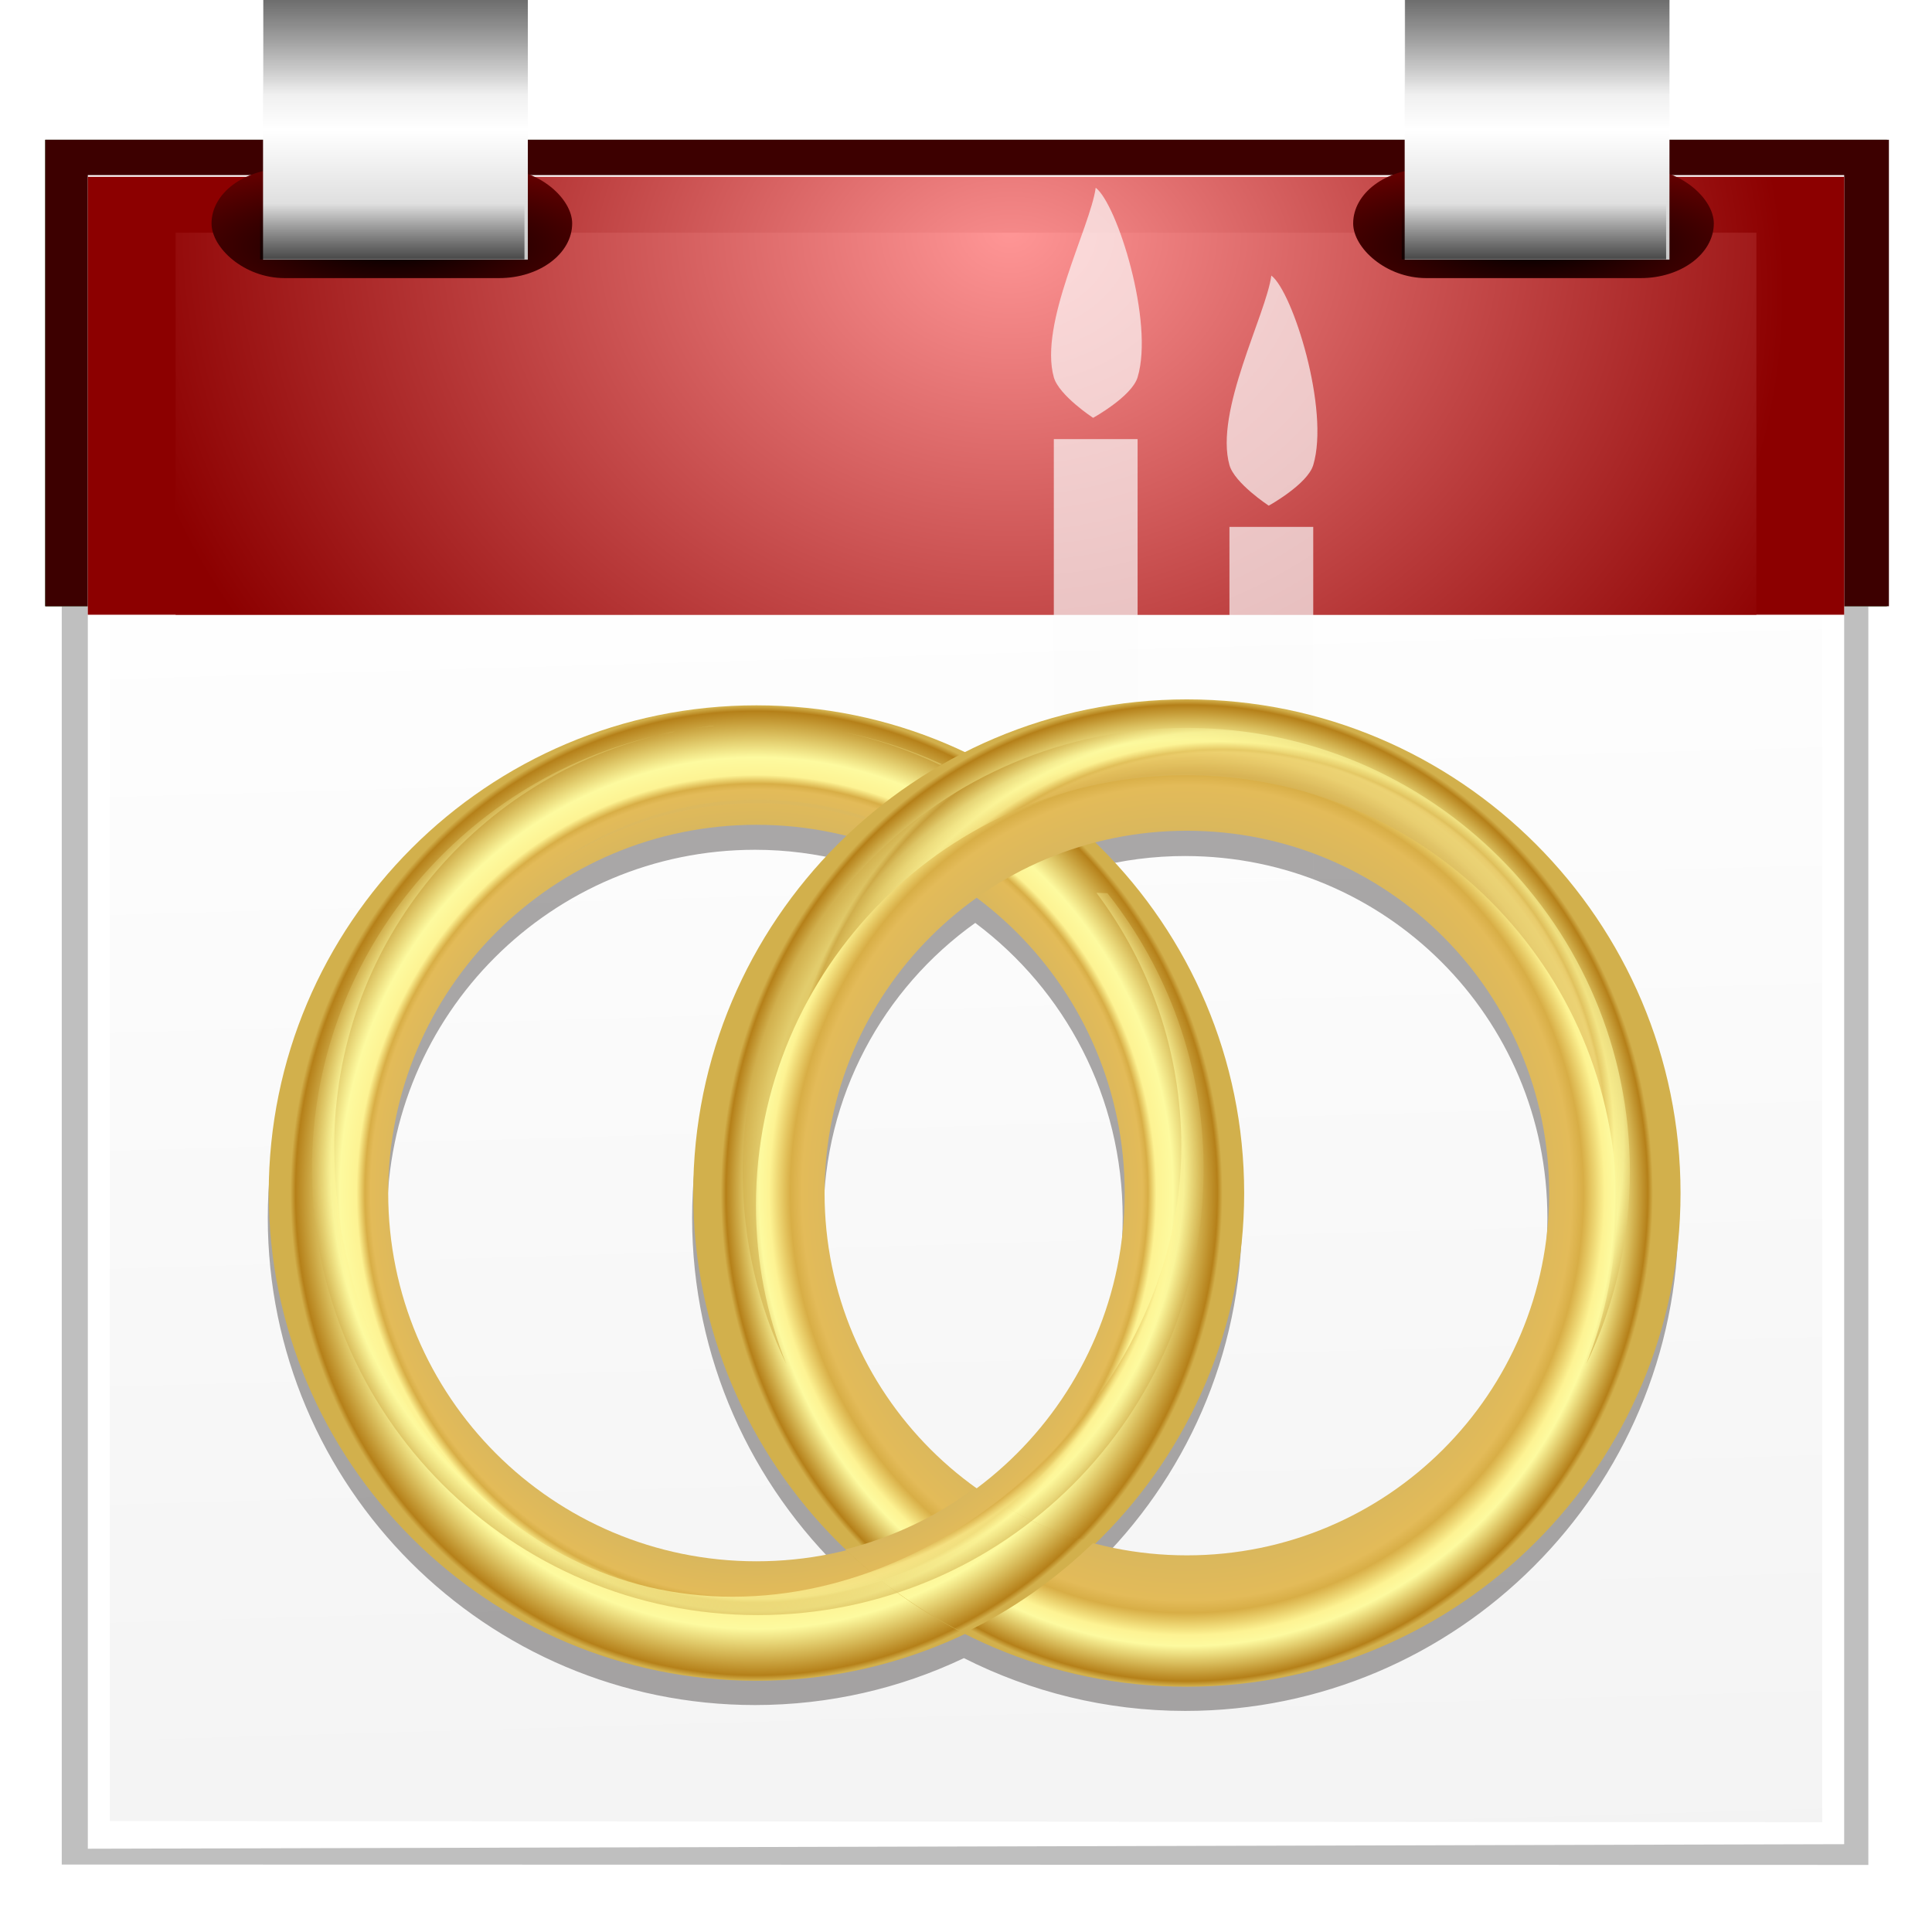 <?xml version="1.0" encoding="UTF-8" standalone="no"?>
<!-- Created with Inkscape (http://www.inkscape.org/) -->

<svg
   xmlns:dc="http://purl.org/dc/elements/1.1/"
   xmlns:cc="http://creativecommons.org/ns#"
   xmlns:rdf="http://www.w3.org/1999/02/22-rdf-syntax-ns#"
   xmlns:svg="http://www.w3.org/2000/svg"
   xmlns="http://www.w3.org/2000/svg"
   xmlns:xlink="http://www.w3.org/1999/xlink"
   xmlns:sodipodi="http://sodipodi.sourceforge.net/DTD/sodipodi-0.dtd"
   xmlns:inkscape="http://www.inkscape.org/namespaces/inkscape"
   width="88"
   height="88"
   id="svg2"
   sodipodi:version="0.32"
   inkscape:version="0.46+devel"
   version="1.0"
   sodipodi:docname="view-calendar-anniversary.svgz"
   inkscape:output_extension="org.inkscape.output.svgz.inkscape"
   inkscape:export-filename="/home/pinheiro/pics/oxygen-icons/scalable/actions/small/22x22/view-calendar-anniversary.png"
   inkscape:export-xdpi="720"
   inkscape:export-ydpi="720">
  <defs
     id="defs4">
    <linearGradient
       inkscape:collect="always"
       id="linearGradient10897">
      <stop
         style="stop-color:#000000;stop-opacity:1;"
         offset="0"
         id="stop10899" />
      <stop
         style="stop-color:#000000;stop-opacity:0;"
         offset="1"
         id="stop10901" />
    </linearGradient>
    <linearGradient
       id="linearGradient10879">
      <stop
         style="stop-color:#000000;stop-opacity:1;"
         offset="0"
         id="stop10881" />
      <stop
         style="stop-color:#660000;stop-opacity:1;"
         offset="1"
         id="stop10883" />
    </linearGradient>
    <linearGradient
       inkscape:collect="always"
       id="linearGradient10867">
      <stop
         style="stop-color:#ffffff;stop-opacity:1"
         offset="0"
         id="stop10869" />
      <stop
         style="stop-color:#555555;stop-opacity:1"
         offset="1"
         id="stop10871" />
    </linearGradient>
    <linearGradient
       id="linearGradient10964">
      <stop
         style="stop-color:#ffffff;stop-opacity:1;"
         offset="0"
         id="stop10966" />
      <stop
         style="stop-color:#eeeeee;stop-opacity:1"
         offset="1"
         id="stop10968" />
    </linearGradient>
    <radialGradient
       inkscape:collect="always"
       xlink:href="#linearGradient3831"
       id="radialGradient10781"
       gradientUnits="userSpaceOnUse"
       gradientTransform="matrix(0.745,-3.0801744e-5,2.5570673e-5,0.626,10.237,10.621)"
       cx="48"
       cy="-0.215"
       r="55.148"
       fx="48"
       fy="-0.215" />
    <radialGradient
       inkscape:collect="always"
       xlink:href="#linearGradient3831"
       id="radialGradient10784"
       gradientUnits="userSpaceOnUse"
       gradientTransform="matrix(0.707,0,0,0.614,12.018,8.053)"
       cx="48.125"
       cy="8.625"
       r="49.875" />
    <clipPath
       clipPathUnits="userSpaceOnUse"
       id="clipPath10906">
      <rect
         y="40.839"
         x="-20"
         height="123.161"
         width="200"
         id="rect10908"
         style="fill:#ffffff;fill-opacity:1;stroke:none" />
    </clipPath>
    <clipPath
       clipPathUnits="userSpaceOnUse"
       id="clipPath10917">
      <rect
         y="-13.355"
         x="-80"
         height="54.194"
         width="296"
         id="rect10919"
         style="fill:#ffffff;fill-opacity:1;stroke:none" />
    </clipPath>
    <linearGradient
       inkscape:collect="always"
       xlink:href="#linearGradient10964"
       id="linearGradient11297"
       gradientUnits="userSpaceOnUse"
       x1="27.937"
       y1="31.109"
       x2="32.048"
       y2="177.577"
       gradientTransform="matrix(0.6,0,0,0.623,5.465,2.995)" />
    <filter
       inkscape:collect="always"
       id="filter9917">
      <feGaussianBlur
         inkscape:collect="always"
         stdDeviation="2.027"
         id="feGaussianBlur9919" />
    </filter>
    <filter
       inkscape:collect="always"
       x="-0.03"
       width="1.061"
       y="-0.111"
       height="1.221"
       id="filter9927">
      <feGaussianBlur
         inkscape:collect="always"
         stdDeviation="1.514"
         id="feGaussianBlur9929" />
    </filter>
    <filter
       inkscape:collect="always"
       x="-0.03"
       width="1.061"
       y="-0.111"
       height="1.221"
       id="filter9931">
      <feGaussianBlur
         inkscape:collect="always"
         stdDeviation="1.514"
         id="feGaussianBlur9933" />
    </filter>
    <radialGradient
       inkscape:collect="always"
       xlink:href="#linearGradient10879"
       id="radialGradient9294"
       gradientUnits="userSpaceOnUse"
       gradientTransform="matrix(1.187,0,0,0.36,-2.492,4.996)"
       cx="24"
       cy="17.364"
       fx="24"
       fy="17.364"
       r="10.84" />
    <linearGradient
       inkscape:collect="always"
       xlink:href="#linearGradient10897"
       id="linearGradient10303"
       gradientUnits="userSpaceOnUse"
       gradientTransform="matrix(0.754,0,0,0.602,7.92,-11.689)"
       x1="25.559"
       y1="-0.203"
       x2="25.559"
       y2="4.003" />
    <linearGradient
       inkscape:collect="always"
       xlink:href="#linearGradient10897"
       id="linearGradient10306"
       gradientUnits="userSpaceOnUse"
       gradientTransform="matrix(0.754,0,0,1.023,8.073,0.207)"
       x1="25.559"
       y1="-0.203"
       x2="25.559"
       y2="4.003" />
    <linearGradient
       inkscape:collect="always"
       xlink:href="#linearGradient10867"
       id="linearGradient10309"
       gradientUnits="userSpaceOnUse"
       gradientTransform="matrix(0.754,0,0,0.739,8.073,2.284556e-7)"
       spreadMethod="reflect"
       x1="24"
       y1="8"
       x2="24"
       y2="-16.569" />
    <radialGradient
       inkscape:collect="always"
       xlink:href="#linearGradient10879"
       id="radialGradient10354"
       gradientUnits="userSpaceOnUse"
       gradientTransform="matrix(1.187,0,0,0.36,-2.492,4.996)"
       cx="24"
       cy="17.364"
       fx="24"
       fy="17.364"
       r="10.84" />
    <linearGradient
       inkscape:collect="always"
       xlink:href="#linearGradient10867"
       id="linearGradient10356"
       gradientUnits="userSpaceOnUse"
       gradientTransform="matrix(0.754,0,0,0.739,8.073,2.284556e-7)"
       spreadMethod="reflect"
       x1="24"
       y1="8"
       x2="24"
       y2="-16.569" />
    <linearGradient
       inkscape:collect="always"
       xlink:href="#linearGradient10897"
       id="linearGradient10358"
       gradientUnits="userSpaceOnUse"
       gradientTransform="matrix(0.754,0,0,1.023,8.073,0.207)"
       x1="25.559"
       y1="-0.203"
       x2="25.559"
       y2="4.003" />
    <linearGradient
       inkscape:collect="always"
       xlink:href="#linearGradient10897"
       id="linearGradient10360"
       gradientUnits="userSpaceOnUse"
       gradientTransform="matrix(0.754,0,0,0.602,7.92,-11.689)"
       x1="25.559"
       y1="-0.203"
       x2="25.559"
       y2="4.003" />
    <radialGradient
       r="98"
       fy="56"
       fx="286"
       cy="56"
       cx="286"
       gradientTransform="matrix(0.379,0,0,0.382,-84.162,62.896)"
       gradientUnits="userSpaceOnUse"
       id="radialGradient4793"
       xlink:href="#linearGradient3810"
       inkscape:collect="always" />
    <radialGradient
       r="98"
       fy="56"
       fx="286"
       cy="56"
       cx="286"
       gradientTransform="matrix(0.38,0,0,0.397,-84.541,63.957)"
       gradientUnits="userSpaceOnUse"
       id="radialGradient4791"
       xlink:href="#linearGradient4619"
       inkscape:collect="always" />
    <radialGradient
       r="98"
       fy="49.707"
       fx="294.165"
       cy="49.707"
       cx="294.165"
       gradientTransform="matrix(0.357,0,0,0.365,-43.68,64.034)"
       gradientUnits="userSpaceOnUse"
       id="radialGradient4789"
       xlink:href="#linearGradient3810"
       inkscape:collect="always" />
    <radialGradient
       r="98"
       fy="56"
       fx="286"
       cy="56"
       cx="286"
       gradientTransform="matrix(1,0,0,1.059,0,-3.321)"
       gradientUnits="userSpaceOnUse"
       id="radialGradient4787"
       xlink:href="#linearGradient4691"
       inkscape:collect="always" />
    <radialGradient
       r="98"
       fy="56"
       fx="286"
       cy="56"
       cx="286"
       gradientTransform="matrix(1,0,0,1.046,0,-2.551)"
       gradientUnits="userSpaceOnUse"
       id="radialGradient4785"
       xlink:href="#linearGradient4619"
       inkscape:collect="always" />
    <filter
       id="filter4767"
       inkscape:collect="always">
      <feGaussianBlur
         id="feGaussianBlur4769"
         stdDeviation="1.312"
         inkscape:collect="always" />
    </filter>
    <linearGradient
       id="linearGradient3810">
      <stop
         id="stop3812"
         offset="0"
         style="stop-color:#ebdd91;stop-opacity:1;" />
      <stop
         style="stop-color:#d9b75d;stop-opacity:1"
         offset="0.822"
         id="stop3814" />
      <stop
         id="stop3816"
         offset="0.872"
         style="stop-color:#e3bb59;stop-opacity:1" />
      <stop
         id="stop3818"
         offset="0.878"
         style="stop-color:#d8ae46;stop-opacity:1" />
      <stop
         style="stop-color:#fdf393;stop-opacity:1"
         offset="0.896"
         id="stop3820" />
      <stop
         id="stop3822"
         offset="0.918"
         style="stop-color:#fdfa9f;stop-opacity:1" />
      <stop
         style="stop-color:#b58019;stop-opacity:1"
         offset="0.989"
         id="stop3824" />
      <stop
         id="stop3826"
         offset="1"
         style="stop-color:#d2b04c;stop-opacity:1" />
    </linearGradient>
    <filter
       id="filter9927-9"
       inkscape:collect="always">
      <feGaussianBlur
         id="feGaussianBlur9929-3"
         stdDeviation="2.36"
         inkscape:collect="always" />
    </filter>
    <filter
       id="filter9923"
       inkscape:collect="always">
      <feGaussianBlur
         id="feGaussianBlur9925"
         stdDeviation="2.36"
         inkscape:collect="always" />
    </filter>
    <filter
       id="filter9917-5"
       inkscape:collect="always">
      <feGaussianBlur
         id="feGaussianBlur9919-6"
         stdDeviation="2.032"
         inkscape:collect="always" />
    </filter>
    <linearGradient
       id="linearGradient3831">
      <stop
         style="stop-color:#ff9696;stop-opacity:1;"
         offset="0"
         id="stop3833" />
      <stop
         style="stop-color:#8c0000;stop-opacity:1"
         offset="1"
         id="stop3835" />
    </linearGradient>
    <linearGradient
       id="linearGradient4619">
      <stop
         style="stop-color:#ebdd91;stop-opacity:1;"
         offset="0"
         id="stop4621" />
      <stop
         id="stop4623"
         offset="0.758"
         style="stop-color:#d9b75d;stop-opacity:1" />
      <stop
         style="stop-color:#e3bb59;stop-opacity:1"
         offset="0.828"
         id="stop4625" />
      <stop
         style="stop-color:#d8ae46;stop-opacity:1"
         offset="0.84"
         id="stop4627" />
      <stop
         id="stop4629"
         offset="0.858"
         style="stop-color:#fdf393;stop-opacity:1" />
      <stop
         style="stop-color:#fdfa9f;stop-opacity:1"
         offset="0.894"
         id="stop4631" />
      <stop
         id="stop4633"
         offset="0.989"
         style="stop-color:#b58019;stop-opacity:1" />
      <stop
         style="stop-color:#d2b04c;stop-opacity:1"
         offset="1"
         id="stop4635" />
    </linearGradient>
    <linearGradient
       id="linearGradient4691">
      <stop
         style="stop-color:#ebdd91;stop-opacity:1;"
         offset="0"
         id="stop4693" />
      <stop
         id="stop4695"
         offset="0.73"
         style="stop-color:#d9b75d;stop-opacity:1" />
      <stop
         style="stop-color:#e3bb59;stop-opacity:1"
         offset="0.826"
         id="stop4697" />
      <stop
         style="stop-color:#d8ae46;stop-opacity:1"
         offset="0.851"
         id="stop4699" />
      <stop
         id="stop4701"
         offset="0.896"
         style="stop-color:#fdf393;stop-opacity:1" />
      <stop
         style="stop-color:#fdfa9f;stop-opacity:1"
         offset="0.918"
         id="stop4703" />
      <stop
         id="stop4705"
         offset="0.989"
         style="stop-color:#b58019;stop-opacity:1" />
      <stop
         style="stop-color:#d2b04c;stop-opacity:1"
         offset="1"
         id="stop4707" />
    </linearGradient>
  </defs>
  <sodipodi:namedview
     id="base"
     pagecolor="#ffffff"
     bordercolor="#666666"
     borderopacity="1.0"
     gridtolerance="50"
     guidetolerance="10"
     objecttolerance="10"
     inkscape:pageopacity="0.0"
     inkscape:pageshadow="2"
     inkscape:zoom="5.6568542"
     inkscape:cx="33.634267"
     inkscape:cy="30.657313"
     inkscape:document-units="px"
     inkscape:current-layer="layer1"
     width="88px"
     height="88px"
     showgrid="true"
     showborder="true"
     inkscape:window-width="1236"
     inkscape:window-height="765"
     inkscape:window-x="8"
     inkscape:window-y="0"
     inkscape:grid-bbox="false"
     borderlayer="true">
    <inkscape:grid
       id="GridFromPre046Settings"
       type="xygrid"
       originx="0px"
       originy="0px"
       spacingx="4px"
       spacingy="4px"
       color="#0000ff"
       empcolor="#0000ff"
       opacity="0.2"
       empopacity="0.4"
       empspacing="2"
       visible="true"
       enabled="true" />
  </sodipodi:namedview>
  <g
     inkscape:label="Layer 1"
     inkscape:groupmode="layer"
     id="layer1">
    <g
       id="g9935"
       transform="matrix(0.955,0,0,1,3.641,0)">
      <rect
         transform="matrix(0.627,0,0,0.647,4.088,1.19)"
         style="fill:#003d00;fill-opacity:1;stroke:none;filter:url(#filter9931)"
         id="rect10958"
         width="140.092"
         height="116"
         x="-9.159"
         y="8"
         clip-path="url(#clipPath10917)" />
      <rect
         clip-path="url(#clipPath10917)"
         y="8"
         x="-9.159"
         height="116"
         width="140.245"
         id="rect10904"
         style="fill:#3d0000;fill-opacity:1;stroke:none;filter:url(#filter9927)"
         transform="matrix(0.627,0,0,0.647,4.088,1.19)" />
    </g>
    <path
       transform="matrix(0.63,0,0,0.653,3.979,0.957)"
       style="opacity:0.5;fill:#000000;fill-opacity:1;stroke:none;stroke-width:4;stroke-miterlimit:4;stroke-opacity:1;filter:url(#filter9917)"
       clip-path="url(#clipPath10906)"
       d="m -1.851,8 130.615,0 0,120.617 -130.615,-0.025 0,-120.593 0,5e-5 z"
       id="rect9637"
       sodipodi:nodetypes="cccccc" />
    <path
       style="fill:#ffffff;fill-opacity:1;stroke:none;stroke-width:4;stroke-miterlimit:4;stroke-opacity:1"
       d="m 4,7.976 80,0 L 84,84 4,84.207 4,7.976 z"
       id="rect8666"
       sodipodi:nodetypes="ccccc" />
    <path
       style="fill:url(#linearGradient11297);fill-opacity:1;stroke:none;stroke-width:4;stroke-miterlimit:4;stroke-opacity:1"
       d="m 5,9.239 78,3e-6 L 83,83 5,82.944 5,9.239 z"
       id="rect10972"
       sodipodi:nodetypes="ccccc" />
    <rect
       width="80"
       height="19.947"
       id="rect3079"
       style="fill:url(#radialGradient10784);fill-opacity:1.0"
       x="4"
       y="8.053" />
    <rect
       x="8"
       y="10.599"
       width="72"
       height="17.401"
       id="rect3092"
       style="fill:url(#radialGradient10781);fill-opacity:1.0" />
    <g
       id="g10338"
       transform="translate(-8.153,0)">
      <rect
         ry="3.043"
         rx="3.327"
         style="fill:url(#radialGradient9294);fill-opacity:1;stroke:none"
         id="rect10875"
         width="16.427"
         height="4.981"
         x="17.788"
         y="7.686" />
      <rect
         y="3.2998106e-16"
         x="20.134"
         height="11.825"
         width="12.061"
         id="rect10865"
         style="fill:url(#linearGradient10309);fill-opacity:1;stroke:none" />
      <rect
         y="5.3537183e-15"
         x="20.153"
         height="4.299"
         width="12.042"
         id="rect10895"
         style="opacity:0.452;fill:url(#linearGradient10306);fill-opacity:1;stroke:none" />
      <rect
         style="opacity:0.638;fill:url(#linearGradient10303);fill-opacity:1;stroke:none"
         id="rect10913"
         width="12.042"
         height="2.528"
         x="20"
         y="-11.811"
         transform="scale(1,-1)" />
    </g>
    <g
       id="g10344"
       transform="translate(43.847,0)">
      <rect
         y="7.686"
         x="17.788"
         height="4.981"
         width="16.427"
         id="rect10346"
         style="fill:url(#radialGradient10354);fill-opacity:1;stroke:none"
         rx="3.327"
         ry="3.043" />
      <rect
         style="fill:url(#linearGradient10356);fill-opacity:1;stroke:none"
         id="rect10348"
         width="12.061"
         height="11.825"
         x="20.134"
         y="3.2998106e-16" />
      <rect
         style="opacity:0.452;fill:url(#linearGradient10358);fill-opacity:1;stroke:none"
         id="rect10350"
         width="12.042"
         height="4.299"
         x="20.153"
         y="5.3537183e-15" />
      <rect
         transform="scale(1,-1)"
         y="-11.811"
         x="20"
         height="2.528"
         width="12.042"
         id="rect10352"
         style="opacity:0.638;fill:url(#linearGradient10360);fill-opacity:1;stroke:none" />
    </g>
    <path
       style="opacity:0.686;fill:#fcfcfc;fill-opacity:1;stroke:none"
       d="M 49.908,8.552 C 49.665,10.337 47.313,14.734 48,17.184 c 0.231,0.825 1.789,1.848 1.789,1.848 0,0 1.762,-0.971 2.027,-1.848 C 52.576,14.669 50.884,9.291 49.908,8.552 z M 48,20 l 0,16 3.816,0 0,-16 L 48,20 z"
       id="rect4816"
       sodipodi:nodetypes="cscscccccc" />
    <path
       sodipodi:nodetypes="cscscccccc"
       id="path3484"
       d="M 57.908,12.552 C 57.665,14.337 55.313,18.734 56,21.184 c 0.231,0.825 1.789,1.848 1.789,1.848 0,0 1.762,-0.971 2.027,-1.848 0.759,-2.515 -0.932,-7.893 -1.908,-8.632 z M 56,24 l 0,16 3.816,0 0,-16 L 56,24 z"
       style="opacity:0.686;fill:#fcfcfc;fill-opacity:1;stroke:none" />
    <g
       id="g4777"
       transform="matrix(0.57,0,0,0.57,20.696,5.204)">
      <path
         id="path4748"
         d="m 58.404,48.776 c -6.365,0 -12.362,1.53 -17.688,4.219 -5.058,-2.406 -10.719,-3.75 -16.688,-3.75 -21.483,0 -38.938,17.454 -38.938,38.938 0,21.483 17.454,38.937 38.938,38.937 5.969,0 11.629,-1.344 16.688,-3.75 5.326,2.688 11.322,4.219 17.688,4.219 21.738,0 39.406,-17.668 39.406,-39.406 0,-21.738 -17.668,-39.406 -39.406,-39.406 z m -34.375,10 c 2.495,0 4.907,0.323 7.219,0.906 -7.53,7.18 -12.25,17.291 -12.25,28.5 0,11.209 4.72,21.32 12.25,28.5 -2.312,0.583 -4.724,0.906 -7.219,0.906 -16.251,0 -29.406,-13.155 -29.406,-29.406 0,-16.251 13.155,-29.406 29.406,-29.406 z m 34.375,0.5 c 15.996,0 28.938,12.91 28.938,28.906 0,15.996 -12.941,28.906 -28.938,28.906 -2.545,0 -4.994,-0.323 -7.344,-0.938 7.317,-7.08 11.875,-16.995 11.875,-27.969 0,-10.973 -4.558,-20.889 -11.875,-27.969 2.349,-0.614 4.799,-0.938 7.344,-0.938 z m -16.781,5.344 c 7.166,5.357 11.781,13.913 11.781,23.562 0,9.649 -4.615,18.206 -11.781,23.562 -7.343,-5.239 -12.125,-13.835 -12.125,-23.562 0,-9.728 4.782,-18.323 12.125,-23.562 z"
         style="opacity:0.586;fill:#0d0808;fill-opacity:1;stroke:none;filter:url(#filter4767)" />
      <path
         transform="matrix(0.38,0,0,0.38,-84.541,64.926)"
         d="m 286,-46.562 c -56.598,0 -102.562,45.965 -102.562,102.562 0,56.598 45.965,102.562 102.562,102.562 56.598,0 102.562,-45.965 102.562,-102.562 0,-56.598 -45.965,-102.562 -102.562,-102.562 z m 0,25.125 c 42.814,0 77.438,34.624 77.438,77.438 0,42.814 -34.624,77.438 -77.438,77.438 -42.814,0 -77.438,-34.624 -77.438,-77.438 0,-42.814 34.624,-77.438 77.438,-77.438 z"
         id="path3806"
         style="fill:url(#radialGradient4785);fill-opacity:1;stroke:none"
         inkscape:original="M 286 -42 C 231.87609 -42 188 1.8760939 188 56 C 188 110.12391 231.87609 154 286 154 C 340.12391 154 384 110.12391 384 56 C 384 1.8760939 340.12391 -42 286 -42 z M 286 -26 C 331.28735 -26 368 10.712649 368 56 C 368 101.28735 331.28735 138 286 138 C 240.71265 138 204 101.28735 204 56 C 204 10.712649 240.71265 -26 286 -26 z "
         inkscape:radius="4.5772786"
         sodipodi:type="inkscape:offset" />
      <path
         sodipodi:type="inkscape:offset"
         inkscape:radius="5.818728"
         inkscape:original="M 286 -42 C 231.87609 -42 188 1.8760939 188 56 C 188 110.12391 231.87609 154 286 154 C 340.12391 154 384 110.12391 384 56 C 384 1.8760939 340.12391 -42 286 -42 z M 286 -26 C 331.28735 -26 368 10.712649 368 56 C 368 101.28735 331.28735 138 286 138 C 240.71265 138 204 101.28735 204 56 C 204 10.712649 240.71265 -26 286 -26 z "
         style="fill:url(#radialGradient4787);fill-opacity:1;stroke:none"
         id="path3853"
         d="m 286,-47.812 c -57.269,0 -103.812,46.544 -103.812,103.812 0,57.269 46.544,103.812 103.812,103.812 57.269,0 103.812,-46.544 103.812,-103.812 0,-57.269 -46.544,-103.812 -103.812,-103.812 z m 0,27.625 c 42.143,0 76.188,34.045 76.188,76.188 0,42.143 -34.045,76.188 -76.188,76.188 -42.143,0 -76.188,-34.045 -76.188,-76.188 0,-42.143 34.045,-76.188 76.188,-76.188 z"
         transform="matrix(0.38,0,0,0.38,-50.146,64.926)" />
      <path
         sodipodi:nodetypes="cscssscsc"
         id="path4095"
         d="m 58.485,49.036 c -19.575,0 -35.45,15.874 -35.45,35.45 0,5.506 1.242,10.729 3.483,15.378 -1.554,-3.92 -2.42,-8.191 -2.42,-12.663 0,-18.989 15.399,-34.387 34.387,-34.387 18.989,0 34.387,15.399 34.387,34.387 0,4.472 -0.866,8.743 -2.42,12.663 2.241,-4.649 3.483,-9.873 3.483,-15.378 0,-19.575 -15.874,-35.45 -35.45,-35.45 z"
         style="opacity:0.614;fill:url(#radialGradient4789);fill-opacity:1;stroke:none" />
      <path
         sodipodi:nodetypes="ccccc"
         id="path4711"
         d="m 41.623,109.745 c -3.05,2.28 -6.569,3.977 -10.375,4.938 2.797,2.667 5.985,4.929 9.469,6.688 3.848,-1.83 7.316,-4.289 10.344,-7.219 -3.438,-0.899 -6.626,-2.401 -9.438,-4.406 z"
         style="fill:url(#radialGradient4791);fill-opacity:1;stroke:none" />
      <path
         id="path4064"
         d="m 20.591,48.87 c -0.509,0.052 -0.997,0.146 -1.5,0.219 0.56,-0.086 1.119,-0.161 1.688,-0.219 -0.059,0.006 -0.129,-0.006 -0.188,0 z m -3.094,0.469 c -0.452,0.087 -0.898,0.209 -1.344,0.312 0.476,-0.117 0.953,-0.216 1.438,-0.312 -0.03,0.006 -0.063,-0.006 -0.094,0 z m -1.344,0.312 c -15.765,3.669 -27.531,17.776 -27.531,34.656 0,19.669 15.956,35.625 35.625,35.625 19.669,0 35.625,-15.956 35.625,-35.625 0,-8.342 -2.883,-15.995 -7.688,-22.062 l -0.875,-0.031 c 4.248,5.651 6.781,12.667 6.781,20.281 0,18.679 -17.164,35.969 -35.844,35.969 -18.679,0 -31.844,-17.289 -31.844,-35.969 0,-15.887 10.981,-29.214 25.75,-32.844 z m 14.75,-0.312 c 2.772,0.554 5.417,1.469 7.906,2.656 0.048,-0.027 0.109,-0.035 0.156,-0.062 -2.546,-1.161 -5.237,-2.058 -8.062,-2.594 z m -6.656,5.438 c -6.042,0 -11.631,1.911 -16.188,5.188 4.633,-3.087 10.201,-4.906 16.188,-4.906 2.937,0 5.762,0.47 8.438,1.281 0.073,-0.063 0.145,-0.125 0.219,-0.188 -2.722,-0.887 -5.635,-1.375 -8.656,-1.375 z"
         style="opacity:0.679;fill:url(#radialGradient4793);fill-opacity:1;stroke:none" />
    </g>
  </g>
</svg>
